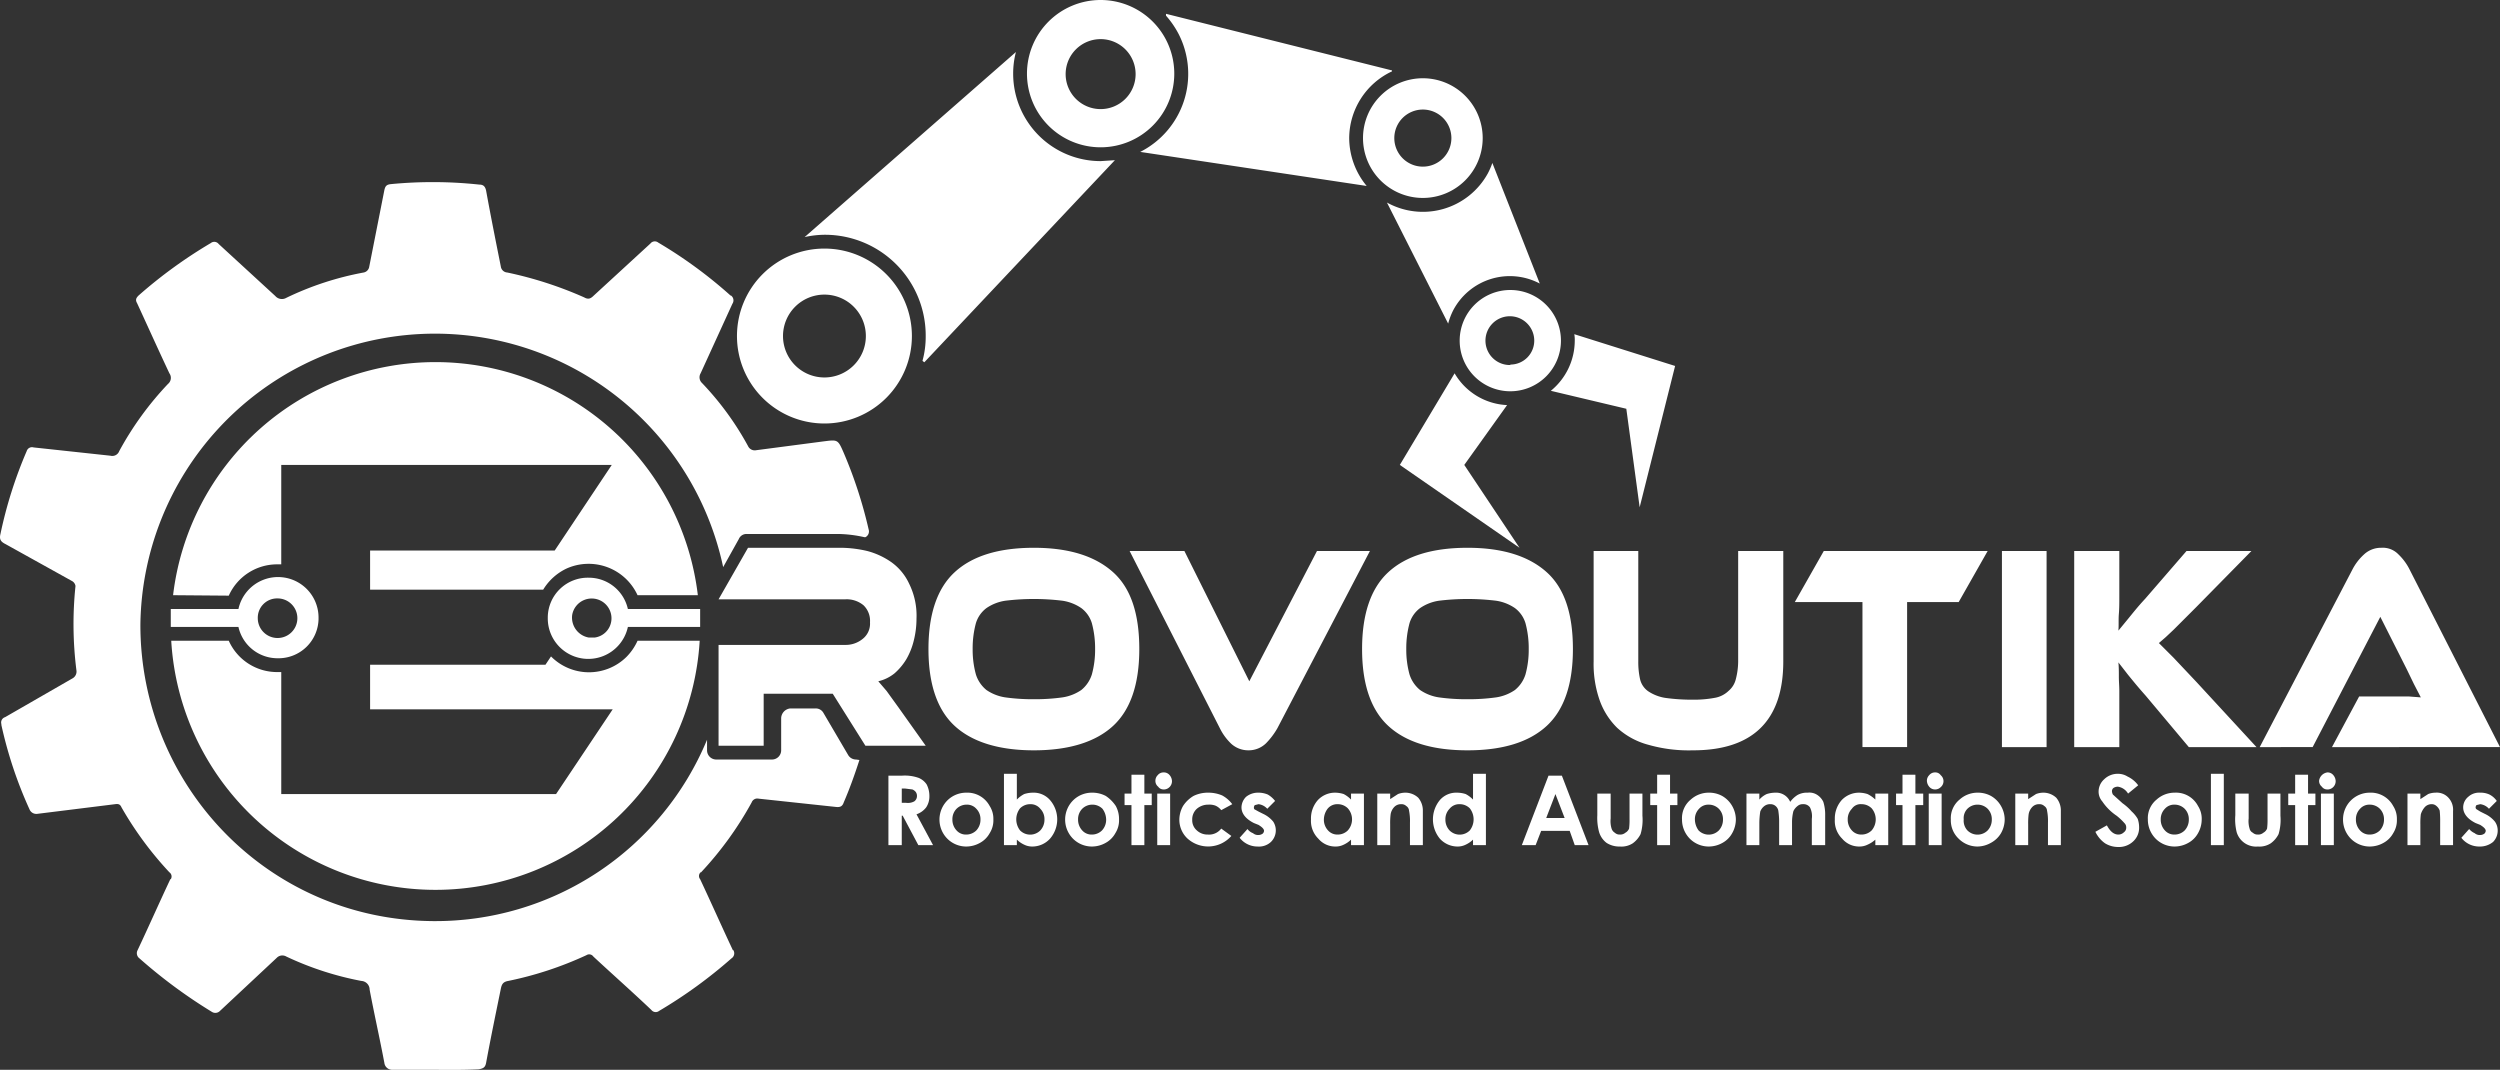 <svg id="b7a1c653-6b2d-4b2e-9812-df536d006252" data-name="Layer 1" xmlns="http://www.w3.org/2000/svg" viewBox="0 0 543.1 232.4"><rect x="0" y="0" width="543.1" height="232.4" fill="#333333" stroke="none"/><title>erovoutika-logo-&amp;amp;-desc(white)</title><g id="f29d5da1-84ee-4736-aba7-8427e27f4918" data-name="b945bfc3-d9d6-426b-99f8-c72e5823deb4"><g id="f14d1b39-f796-4e11-8e0b-a275d7edc1ec" data-name="a59307d2-4dbd-4934-84df-7a5dcb9041df"><path d="M127.9,125.5A8.7,8.7,0,0,0,119,134v.2a8.8,8.8,0,0,0,17.4,2h15.7v-3.9H136.4A8.7,8.7,0,0,0,127.9,125.5Zm0,13a4.4,4.4,0,0,1-3.6-4.9,4.3,4.3,0,0,1,8.5,1.3,4.2,4.2,0,0,1-3.6,3.6ZM60.3,143a8.7,8.7,0,0,0,8.9-8.5v-.2a8.8,8.8,0,0,0-17.4-2H37.1v3.9H51.8A8.7,8.7,0,0,0,60.3,143Zm0-13a4.3,4.3,0,1,1-4.3,4.3,4.2,4.2,0,0,1,4.1-4.3h.2Zm-22.7-.7a57.4,57.4,0,0,1,114,0H138.5a11.7,11.7,0,0,0-15.4-5.8,11.9,11.9,0,0,0-5.1,4.6H80.4v-8.5h40.1L132.9,101H61.1v21.6h-.8a11.5,11.5,0,0,0-10.6,6.8ZM152,139.2a57.5,57.5,0,0,1-114.8,0H49.7A11.5,11.5,0,0,0,60.3,146h.8v26.5h59.7l12.3-18.4H80.4v-9.7h38.1l1.2-1.8a11.6,11.6,0,0,0,16.4.1,12.1,12.1,0,0,0,2.4-3.5ZM201.1,162H188l-7.1-11.3h-15V162h-9.8V140.1h27.5a5.8,5.8,0,0,0,3.8-1.3,4.2,4.2,0,0,0,1.6-3.6,4.7,4.7,0,0,0-1.4-3.7,5.7,5.7,0,0,0-4-1.3H156.1l6.4-11.2h20.3a26,26,0,0,1,5.6.7,16.4,16.4,0,0,1,5.2,2.4,11.9,11.9,0,0,1,3.9,4.7,15.6,15.6,0,0,1,1.6,7.6,19.7,19.7,0,0,1-.6,4.8,15.2,15.2,0,0,1-1.6,4,13,13,0,0,1-2.6,3.1,8.8,8.8,0,0,1-3.5,1.7l1.8,2.1,2.6,3.6Zm23.5-43c7.6,0,13.3,1.8,17.2,5.3s5.7,9.1,5.7,16.7-1.9,13.2-5.7,16.7-9.6,5.3-17.2,5.3-13.4-1.8-17.2-5.3-5.7-9.1-5.7-16.7,1.9-13.2,5.7-16.7S216.9,119,224.6,119Zm0,32.9a43,43,0,0,0,6.2-.4,9.8,9.8,0,0,0,4.1-1.6,7.1,7.1,0,0,0,2.3-3.4,20.2,20.2,0,0,0,.7-5.5,21,21,0,0,0-.7-5.6,6.4,6.4,0,0,0-2.3-3.3,9.8,9.8,0,0,0-4.1-1.6,51.4,51.4,0,0,0-12.4,0,9.8,9.8,0,0,0-4.1,1.6,6.4,6.4,0,0,0-2.3,3.3,21,21,0,0,0-.7,5.6,20.2,20.2,0,0,0,.7,5.5,7.1,7.1,0,0,0,2.3,3.4,9.8,9.8,0,0,0,4.1,1.6A43,43,0,0,0,224.6,151.9Zm32.7-32.2L271.4,148l14.7-28.3h11.5l-20.1,38.5a15.9,15.9,0,0,1-2.5,3.3,5.4,5.4,0,0,1-3.8,1.5,5.5,5.5,0,0,1-3.7-1.4,12,12,0,0,1-2.5-3.4l-19.6-38.5Zm61.5-.7c7.6,0,13.3,1.8,17.2,5.3s5.7,9.1,5.7,16.7-1.9,13.2-5.7,16.7-9.5,5.3-17.2,5.3-13.4-1.8-17.2-5.3-5.7-9.1-5.7-16.7,1.9-13.2,5.7-16.7,9.5-5.3,17.2-5.3Zm0,32.9a43,43,0,0,0,6.2-.4,9.8,9.8,0,0,0,4.1-1.6,7.1,7.1,0,0,0,2.3-3.4,20.2,20.2,0,0,0,.7-5.5,21,21,0,0,0-.7-5.6,6.4,6.4,0,0,0-2.3-3.3,9.8,9.8,0,0,0-4.1-1.6,51.4,51.4,0,0,0-12.4,0,9.8,9.8,0,0,0-4.1,1.6,6.4,6.4,0,0,0-2.3,3.3,21,21,0,0,0-.7,5.6,20.2,20.2,0,0,0,.7,5.5,7.1,7.1,0,0,0,2.3,3.4,9.8,9.8,0,0,0,4.1,1.6,43,43,0,0,0,6.2.4Zm68.6-8.2c0,12.8-6.6,19.3-19.6,19.3a31.9,31.9,0,0,1-9.7-1.2,16.2,16.2,0,0,1-6.8-3.7,15.8,15.8,0,0,1-3.8-6,23.8,23.8,0,0,1-1.3-8.4v-24h9.7v24a17.2,17.2,0,0,0,.4,3.9,4.4,4.4,0,0,0,1.8,2.6,9.3,9.3,0,0,0,3.6,1.4,41.7,41.7,0,0,0,6.1.4,24.2,24.2,0,0,0,4.7-.4,5.7,5.7,0,0,0,3-1.5,4.8,4.8,0,0,0,1.6-2.6,15.8,15.8,0,0,0,.5-3.8v-24h9.8Zm44.4-24-6.3,11.1H414.3v31.5h-9.7V130.8H389.9l6.3-11.1Zm12.8,42.6h-9.7V119.7h9.7Zm45.6,0H475.5l-9.4-11.2c-1.7-1.9-2.9-3.4-3.8-4.5l-2.1-2.7c.1,1,.1,2,.1,3.1s.1,2,.1,3.1v12.2h-9.8V119.7h9.8v9.9c0,1.3,0,2.6-.1,3.8s0,2.5-.1,3.6l2.3-2.8c.9-1.1,2-2.5,3.5-4.1l9-10.4h14.1l-12,12.2-2.8,2.8-2.1,2.1-1.7,1.6-1.5,1.3,3.2,3.2,5,5.3Zm16.4,0,5.9-11h10.8l2.6.2-1.5-2.9-1.6-3.3L517.1,134l-14.7,28.3H490.9L511,123.8a11.5,11.5,0,0,1,2.5-3.3,5.4,5.4,0,0,1,3.8-1.5,4.7,4.7,0,0,1,3.7,1.4,12,12,0,0,1,2.5,3.4l19.6,38.5Z" transform="translate(0)" style="fill:#fff"/></g><g id="b72062e3-10d9-4a2a-b428-d755f2ada37a" data-name="a433ada8-2cc4-46fb-8fcb-4a9356045014"><path d="M186,165a2,2,0,0,1-1.7-.9l-5.4-9.2a1.9,1.9,0,0,0-1.7-1h-5.5a2.2,2.2,0,0,0-2,2.1v7a2,2,0,0,1-2,2H155.6a2,2,0,0,1-2-2v-2.3A63.9,63.9,0,0,1,94,200.1c-36-.3-63.6-29.7-63.5-64.5a64,64,0,0,1,126.6-12.4l3.4-6.1a1.8,1.8,0,0,1,1.7-1.1h19.9a27.8,27.8,0,0,1,5.7.7h.2a1.4,1.4,0,0,0,.7-1.7,97.5,97.5,0,0,0-5.4-16.6c-1.3-3-1.3-2.9-4.5-2.5l-14.5,1.9a1.6,1.6,0,0,1-1.8-.9,64.2,64.2,0,0,0-10-13.7,1.7,1.7,0,0,1-.3-2.1L159.1,66a1.3,1.3,0,0,0-.3-1.8h-.1A98.9,98.9,0,0,0,143,52.7a1.2,1.2,0,0,0-1.7.2h0L129,64.2c-.7.7-1.2.9-2.1.4a83.4,83.4,0,0,0-16.7-5.4,1.5,1.5,0,0,1-1.4-1.3c-1.1-5.5-2.2-11-3.2-16.5-.2-.9-.6-1.3-1.5-1.3A94.8,94.8,0,0,0,84.9,40c-.9.1-1.2.4-1.4,1.3L80.2,58A1.5,1.5,0,0,1,79,59.2a66.2,66.2,0,0,0-16.8,5.5,1.9,1.9,0,0,1-2.4-.4L47.5,53a1.2,1.2,0,0,0-1.7-.2h0A103,103,0,0,0,30.1,64.2c-.6.6-.7,1-.3,1.7,2.3,5,4.6,10.1,7,15.2a1.7,1.7,0,0,1-.3,2.3A68.9,68.9,0,0,0,25.9,98,1.6,1.6,0,0,1,24,99L7.3,97.2a1.2,1.2,0,0,0-1.5.8h0A94.2,94.2,0,0,0,.1,116c-.3,1.2.1,1.7,1.1,2.2l14.4,8a1.5,1.5,0,0,1,.8,1.1,80,80,0,0,0,.2,18.3,1.7,1.7,0,0,1-.9,1.8L1.1,155.8a1.2,1.2,0,0,0-.8,1.5h0v.2a91.5,91.5,0,0,0,6.1,18.3,1.6,1.6,0,0,0,1.7,1L25,174.7c.7-.1,1.1,0,1.4.7a75.5,75.5,0,0,0,10.4,14.1,1.1,1.1,0,0,1,.3,1.5H37c-2.4,5.1-4.7,10.3-7.1,15.4a1.4,1.4,0,0,0,.4,1.8A111,111,0,0,0,46,219.8a1.4,1.4,0,0,0,1.8-.2l12.3-11.5a1.7,1.7,0,0,1,2.1-.3,67.6,67.6,0,0,0,16.3,5.3,1.9,1.9,0,0,1,1.8,1.9c1,5.3,2.2,10.6,3.2,15.9a1.7,1.7,0,0,0,1.6,1.5h9.4s5.7.1,9.5-.1c1-.2,1.4-.4,1.6-1.4,1-5.4,2.1-10.7,3.2-16.1.2-1,.5-1.5,1.6-1.7a77,77,0,0,0,17-5.6,1.1,1.1,0,0,1,1.5.3c4.2,3.9,8.5,7.7,12.6,11.6a1.2,1.2,0,0,0,1.7.2h0a103,103,0,0,0,15.7-11.4,1.3,1.3,0,0,0,.4-1.8h-.1c-2.4-5.1-4.7-10.3-7.1-15.4a1.1,1.1,0,0,1,.1-1.5h.1a74.5,74.5,0,0,0,11-15.2,1.3,1.3,0,0,1,1.5-.8l16.8,1.8c.9.1,1.4-.1,1.7-1,1.3-3,2.4-6.1,3.4-9.2Z" transform="translate(0)" style="fill:#fff"/></g><g id="e054ce1b-a84f-400d-8c5b-0c974d3a2dde" data-name="a4765e0a-69fb-459b-a165-5f6d07418919"><path d="M179.1,54a19,19,0,1,0,19,19A19,19,0,0,0,179.1,54Zm0,28a9,9,0,1,1,9-9h0A9,9,0,0,1,179.1,82Zm60-50a16,16,0,1,0-16-16A16,16,0,0,0,239.1,32Zm0-23.5a7.6,7.6,0,1,1-7.6,7.6h0a7.6,7.6,0,0,1,7.6-7.6Zm83,21.5a13,13,0,1,0-13,13A13,13,0,0,0,322.1,30Zm-19.2,0a6.2,6.2,0,1,1,6.2,6.2,6.2,6.2,0,0,1-6.2-6.2Zm25.2,33a11,11,0,1,0,11,11A11,11,0,0,0,328.1,63Zm0,16.3a5.3,5.3,0,1,1,5.2-5.4h0a5.2,5.2,0,0,1-5.1,5.3h-.1ZM239.1,35l3.1-.2L200.8,78.7l-.4-.3a20,20,0,0,0,.7-5.4,21.9,21.9,0,0,0-21.8-22h-.2a21,21,0,0,0-4.3.5l45.9-40.2a18.4,18.4,0,0,0-.6,4.7,19,19,0,0,0,19,19Zm54-5a16.4,16.4,0,0,0,3.8,10.4L247.7,33a19,19,0,0,0,8.4-25.5,19.8,19.8,0,0,0-2.8-4.1V3l49.1,12.3v.2A16.1,16.1,0,0,0,293.1,30Zm21.5,40.3L301.3,44a16.1,16.1,0,0,0,21.9-6.3h0a16,16,0,0,0,1-2.3l10.3,26.2a13.9,13.9,0,0,0-18.8,5.8h0A14.5,14.5,0,0,0,314.6,70.3Zm3.5,30.7,12,18-26-18L316,81.1A13.9,13.9,0,0,0,327.4,88Zm45.8-21.5-7.7,30.7-2.9-21.4-16.4-3.9A14.1,14.1,0,0,0,342.1,74a6.6,6.6,0,0,0-.1-1.4Z" transform="translate(0)" style="fill:#fff"/></g></g><g id="a101b61c-7ef5-4d8f-8ad8-857dba53ead7" data-name="a19f8ce4-b3b0-482e-9525-8bc53e5c6970"><path d="M193,168.5h3a9,9,0,0,1,3.6.5,3.9,3.9,0,0,1,1.7,1.4,5.4,5.4,0,0,1,.6,2.5,4.3,4.3,0,0,1-.7,2.5,4.5,4.5,0,0,1-2.1,1.5l3.6,6.7h-3.2l-3.4-6.4h-.2v6.4H193Zm2.9,5.9h.9a2.9,2.9,0,0,0,1.8-.3,1.4,1.4,0,0,0,.6-1.2,1.4,1.4,0,0,0-.3-.9,1.8,1.8,0,0,0-.7-.5l-1.6-.2h-.7Z" transform="translate(0)" style="fill:#fff"/><path d="M209.9,172.2a5.5,5.5,0,0,1,5.1,2.9,5.1,5.1,0,0,1,.8,2.9,5.2,5.2,0,0,1-.8,3,5.3,5.3,0,0,1-2.1,2.1,6.1,6.1,0,0,1-3,.8,5.8,5.8,0,0,1-4.1-1.7,5.9,5.9,0,0,1,.2-8.5A5.8,5.8,0,0,1,209.9,172.2Zm.1,2.6a3.1,3.1,0,0,0-2.2.9,3.2,3.2,0,0,0-.9,2.3,3.4,3.4,0,0,0,.9,2.4,2.7,2.7,0,0,0,2.1.9,3.1,3.1,0,0,0,2.2-.9,3.4,3.4,0,0,0,.9-2.4,3.2,3.2,0,0,0-.9-2.3A2.7,2.7,0,0,0,210,174.8Z" transform="translate(0)" style="fill:#fff"/><path d="M220.9,168.1v5.6a6.1,6.1,0,0,1,1.6-1.2,6.3,6.3,0,0,1,1.9-.3,4.7,4.7,0,0,1,3.7,1.6,6.4,6.4,0,0,1,0,8.4,5.2,5.2,0,0,1-3.8,1.7,3.9,3.9,0,0,1-1.8-.4,5.7,5.7,0,0,1-1.6-1.1v1.2h-2.8V168.1Zm2.9,6.6a3.1,3.1,0,0,0-2.2.9,3.9,3.9,0,0,0,0,4.8,3.1,3.1,0,0,0,4.4,0,3.4,3.4,0,0,0,.9-2.4,3.2,3.2,0,0,0-.9-2.3,2.7,2.7,0,0,0-2.2-1Z" transform="translate(0)" style="fill:#fff"/><path d="M237.2,172.2a6.3,6.3,0,0,1,3,.7,7.7,7.7,0,0,1,2.2,2.2,5.9,5.9,0,0,1,.7,2.9,5.2,5.2,0,0,1-.8,3,5.3,5.3,0,0,1-2.1,2.1,6.1,6.1,0,0,1-3,.8,5.8,5.8,0,0,1-4.1-1.7,5.9,5.9,0,0,1,.2-8.5A5.8,5.8,0,0,1,237.2,172.2Zm.1,2.6a3.1,3.1,0,0,0-2.2.9,3.2,3.2,0,0,0-.9,2.3,3.4,3.4,0,0,0,.9,2.4,2.7,2.7,0,0,0,2.1.9,3.1,3.1,0,0,0,2.2-.9,3.4,3.4,0,0,0,.9-2.4,4,4,0,0,0-.8-2.3A3.1,3.1,0,0,0,237.3,174.8Z" transform="translate(0)" style="fill:#fff"/><path d="M245.8,168.3h2.8v4.1h1.6v2.5h-1.6v8.7h-2.8v-8.7h-1.5v-2.5h1.5Z" transform="translate(0)" style="fill:#fff"/><path d="M252.8,167.8a1.6,1.6,0,0,1,1.3.6,2.1,2.1,0,0,1,.5,1.3,1.8,1.8,0,0,1-1.6,1.8h-.2a1.4,1.4,0,0,1-1.2-.6,1.6,1.6,0,0,1-.6-1.3,1.7,1.7,0,0,1,.5-1.2A1.6,1.6,0,0,1,252.8,167.8Zm-1.4,4.6h2.8v11.2h-2.8Z" transform="translate(0)" style="fill:#fff"/><path d="M267.7,174.7l-2.4,1.3a3.2,3.2,0,0,0-1.3-1,3.9,3.9,0,0,0-1.5-.2,3.8,3.8,0,0,0-2.5.9,3.1,3.1,0,0,0-1,2.4,2.9,2.9,0,0,0,1,2.3,3.4,3.4,0,0,0,2.4.9,3.3,3.3,0,0,0,2.9-1.3l2.2,1.6a6.7,6.7,0,0,1-9.6.5,5.6,5.6,0,0,1-1.7-4,6.1,6.1,0,0,1,.8-3,6.9,6.9,0,0,1,2.3-2.2,7.1,7.1,0,0,1,3.2-.7,7.7,7.7,0,0,1,3,.6A6.7,6.7,0,0,1,267.7,174.7Z" transform="translate(0)" style="fill:#fff"/><path d="M277,174l-1.7,1.7a3,3,0,0,0-1.9-1l-.8.2a.8.8,0,0,0-.2.5.6.6,0,0,0,.1.4l.9.5,1,.5a6.2,6.2,0,0,1,2.2,1.7,3.5,3.5,0,0,1-.5,4.4,3.8,3.8,0,0,1-2.9,1,4.9,4.9,0,0,1-3.9-1.9l1.7-1.9a2.7,2.7,0,0,0,1.2.9,1.7,1.7,0,0,0,1.2.4,1.6,1.6,0,0,0,.9-.3.9.9,0,0,0,.3-.6c0-.4-.4-.8-1.2-1.3l-1-.4c-1.8-.9-2.7-2.1-2.7-3.4a3.3,3.3,0,0,1,1-2.3,4.1,4.1,0,0,1,2.6-.9,5.2,5.2,0,0,1,2.1.4A5.4,5.4,0,0,1,277,174Z" transform="translate(0)" style="fill:#fff"/><path d="M293.5,172.4h2.8v11.2h-2.8v-1.2a5.7,5.7,0,0,1-1.6,1.1,3.9,3.9,0,0,1-1.8.4,4.8,4.8,0,0,1-3.7-1.7,5.4,5.4,0,0,1-1.6-4.2,6,6,0,0,1,1.5-4.2,5.1,5.1,0,0,1,3.7-1.6,6.3,6.3,0,0,1,1.9.3,6.1,6.1,0,0,1,1.6,1.2Zm-2.9,2.3a2.7,2.7,0,0,0-2.2,1,4,4,0,0,0-.8,2.3,3.4,3.4,0,0,0,.9,2.4,2.7,2.7,0,0,0,2.1.9,3.1,3.1,0,0,0,2.2-.9,3.6,3.6,0,0,0,0-4.8A3.1,3.1,0,0,0,290.6,174.7Z" transform="translate(0)" style="fill:#fff"/><path d="M299.2,172.4H302v1.2l1.7-1.1a4.5,4.5,0,0,1,1.6-.3,4.1,4.1,0,0,1,2.8,1.1,4.3,4.3,0,0,1,1,2.9v7.4h-2.8v-4.9a11.4,11.4,0,0,0-.2-2.6,1.3,1.3,0,0,0-.6-1,1.5,1.5,0,0,0-1.1-.4,2,2,0,0,0-1.5.6,3,3,0,0,0-.8,1.6,16.2,16.2,0,0,0-.1,2.2v4.5h-2.8Z" transform="translate(0)" style="fill:#fff"/><path d="M320,168.1h2.8v15.5H320v-1.2a5.7,5.7,0,0,1-1.6,1.1,3.9,3.9,0,0,1-1.8.4,5.2,5.2,0,0,1-3.8-1.7,6.6,6.6,0,0,1,0-8.4,4.7,4.7,0,0,1,3.7-1.6,6.3,6.3,0,0,1,1.9.3,6.1,6.1,0,0,1,1.6,1.2Zm-2.9,6.6a2.7,2.7,0,0,0-2.2,1,3.2,3.2,0,0,0-.9,2.3,3.4,3.4,0,0,0,.9,2.4,3.1,3.1,0,0,0,4.4,0,3.9,3.9,0,0,0,0-4.8,3.1,3.1,0,0,0-2.2-.9Z" transform="translate(0)" style="fill:#fff"/><path d="M336.4,168.5h2.9l5.8,15.1h-3l-1.1-3.1h-6.2l-1.2,3.1h-3Zm1.5,4-2,5.2h4Z" transform="translate(0)" style="fill:#fff"/><path d="M347,172.4h2.9v5.4a5.5,5.5,0,0,0,.2,2.2,1.6,1.6,0,0,0,.7.9,1.5,1.5,0,0,0,1.1.4,1.7,1.7,0,0,0,1.2-.4,1.8,1.8,0,0,0,.8-.9,14.8,14.8,0,0,0,.1-2.1v-5.5h2.8v4.8a10.9,10.9,0,0,1-.4,4,5.5,5.5,0,0,1-1.7,2,4.5,4.5,0,0,1-2.8.7,5.1,5.1,0,0,1-2.9-.8,4.6,4.6,0,0,1-1.6-2.3,11.7,11.7,0,0,1-.4-3.7Z" transform="translate(0)" style="fill:#fff"/><path d="M360,168.3h2.8v4.1h1.6v2.5h-1.6v8.7H360v-8.7h-1.5v-2.5H360Z" transform="translate(0)" style="fill:#fff"/><path d="M371.2,172.2a5.9,5.9,0,0,1,2.9.7,5.8,5.8,0,0,1,2.2,2.2,6,6,0,0,1,.8,2.9,6.1,6.1,0,0,1-.8,3,5.3,5.3,0,0,1-2.1,2.1,6.1,6.1,0,0,1-3,.8,5.8,5.8,0,0,1-4.1-1.7,5.9,5.9,0,0,1-1.7-4.2,5.2,5.2,0,0,1,1.9-4.3A5.8,5.8,0,0,1,371.2,172.2Zm0,2.6a2.7,2.7,0,0,0-2.1.9,3.2,3.2,0,0,0-.9,2.3,4.1,4.1,0,0,0,.8,2.4,3.1,3.1,0,0,0,4.4,0h0a3.4,3.4,0,0,0,.9-2.4,3.2,3.2,0,0,0-.9-2.3A3.1,3.1,0,0,0,371.2,174.8Z" transform="translate(0)" style="fill:#fff"/><path d="M379.4,172.4h2.8v1.3a4.8,4.8,0,0,1,1.6-1.2,6.3,6.3,0,0,1,1.9-.3,3.3,3.3,0,0,1,3.2,2,5.7,5.7,0,0,1,1.6-1.5,4.2,4.2,0,0,1,2.2-.5,3.1,3.1,0,0,1,2.1.5,3.7,3.7,0,0,1,1.3,1.5,9.2,9.2,0,0,1,.4,2.9v6.5h-2.9v-5.7a4.3,4.3,0,0,0-.4-2.5,1.7,1.7,0,0,0-1.5-.7,1.7,1.7,0,0,0-1.2.4,3.1,3.1,0,0,0-.9,1.1,9.9,9.9,0,0,0-.3,2.4v5h-2.8v-5.4a16.4,16.4,0,0,0-.2-2.2,1.8,1.8,0,0,0-.7-1,1.7,1.7,0,0,0-1-.3,2,2,0,0,0-1.3.4,2.7,2.7,0,0,0-.9,1.2,17.9,17.9,0,0,0-.2,2.3v5h-2.8Z" transform="translate(0)" style="fill:#fff"/><path d="M407.4,172.4h2.8v11.2h-2.8v-1.2a6.2,6.2,0,0,1-1.7,1.1,3.9,3.9,0,0,1-1.8.4,4.8,4.8,0,0,1-3.7-1.7,5.4,5.4,0,0,1-1.6-4.2,6,6,0,0,1,1.5-4.2,5.2,5.2,0,0,1,3.7-1.6,6.3,6.3,0,0,1,1.9.3,6.6,6.6,0,0,1,1.7,1.2Zm-3,2.3a2.3,2.3,0,0,0-2.1,1,3.2,3.2,0,0,0-.9,2.3,3.4,3.4,0,0,0,.9,2.4,2.7,2.7,0,0,0,2.1.9,3.1,3.1,0,0,0,2.2-.9,3.7,3.7,0,0,0,0-4.8A3.1,3.1,0,0,0,404.4,174.7Z" transform="translate(0)" style="fill:#fff"/><path d="M413.3,168.3h2.8v4.1h1.7v2.5h-1.7v8.7h-2.8v-8.7h-1.4v-2.5h1.4Z" transform="translate(0)" style="fill:#fff"/><path d="M420.4,167.8a1.4,1.4,0,0,1,1.2.6,1.7,1.7,0,0,1,0,2.6,1.7,1.7,0,0,1-1.2.5,1.6,1.6,0,0,1-1.3-.6,2.1,2.1,0,0,1-.5-1.3,1.7,1.7,0,0,1,.5-1.2A1.6,1.6,0,0,1,420.4,167.8Zm-1.4,4.6h2.8v11.2H419Z" transform="translate(0)" style="fill:#fff"/><path d="M429.6,172.2a5.9,5.9,0,0,1,2.9.7,5.8,5.8,0,0,1,2.2,2.2,6,6,0,0,1,.8,2.9,6.1,6.1,0,0,1-.8,3,5.6,5.6,0,0,1-2.2,2.1,6,6,0,0,1-2.9.8,5.8,5.8,0,0,1-4.1-1.7,5.5,5.5,0,0,1-1.7-4.2,5.2,5.2,0,0,1,1.9-4.3A5.8,5.8,0,0,1,429.6,172.2Zm0,2.6a3.1,3.1,0,0,0-2.2.9,2.9,2.9,0,0,0-.8,2.3,3.1,3.1,0,0,0,.8,2.4,3.1,3.1,0,0,0,4.4,0h0a3.4,3.4,0,0,0,.9-2.4,3.2,3.2,0,0,0-.9-2.3A3.1,3.1,0,0,0,429.6,174.8Z" transform="translate(0)" style="fill:#fff"/><path d="M437.8,172.4h2.8v1.2l1.7-1.1a4.5,4.5,0,0,1,1.6-.3,4.1,4.1,0,0,1,2.8,1.1,4.3,4.3,0,0,1,1,2.9v7.4h-2.8v-4.9a11.4,11.4,0,0,0-.2-2.6,1.3,1.3,0,0,0-.6-1,1.5,1.5,0,0,0-1.1-.4,2,2,0,0,0-1.5.6,3,3,0,0,0-.8,1.6,16.2,16.2,0,0,0-.1,2.2v4.5h-2.8Z" transform="translate(0)" style="fill:#fff"/><path d="M464.5,170.6l-2.2,1.8a3.1,3.1,0,0,0-2.2-1.5,1.7,1.7,0,0,0-1,.3.9.9,0,0,0-.3.7,1.9,1.9,0,0,0,.2.7l2.1,1.9a11.2,11.2,0,0,1,2,1.8,6.5,6.5,0,0,1,1.3,1.6,5.7,5.7,0,0,1,.3,1.8,4,4,0,0,1-1.3,3.1,4.5,4.5,0,0,1-3.3,1.2,5.4,5.4,0,0,1-2.8-.8,6.4,6.4,0,0,1-2.1-2.5l2.5-1.4c.7,1.3,1.5,2,2.5,2a1.7,1.7,0,0,0,1.2-.5,1.2,1.2,0,0,0,.5-1,1.3,1.3,0,0,0-.4-1,12.9,12.9,0,0,0-1.7-1.6,11.4,11.4,0,0,1-3.1-3.1,3.2,3.2,0,0,1-.8-2.1,3.6,3.6,0,0,1,1.2-2.7,4.2,4.2,0,0,1,3-1.2,3.9,3.9,0,0,1,2.1.6A6,6,0,0,1,464.5,170.6Z" transform="translate(0)" style="fill:#fff"/><path d="M472.4,172.2a5.4,5.4,0,0,1,5.1,2.9,5.1,5.1,0,0,1,.8,2.9,6.1,6.1,0,0,1-.8,3,5.3,5.3,0,0,1-2.1,2.1,6.1,6.1,0,0,1-3,.8,5.8,5.8,0,0,1-4.1-1.7,5.9,5.9,0,0,1-1.7-4.2,5.2,5.2,0,0,1,1.9-4.3A5.8,5.8,0,0,1,472.4,172.2Zm0,2.6a2.7,2.7,0,0,0-2.1.9,3.2,3.2,0,0,0-.9,2.3,3.4,3.4,0,0,0,.9,2.4,2.7,2.7,0,0,0,2.1.9,3.1,3.1,0,0,0,2.2-.9,3.4,3.4,0,0,0,.9-2.4,3.2,3.2,0,0,0-.9-2.3A3.1,3.1,0,0,0,472.4,174.8Z" transform="translate(0)" style="fill:#fff"/><path d="M480.3,168.1h2.8v15.5h-2.8Z" transform="translate(0)" style="fill:#fff"/><path d="M485.6,172.4h2.9v5.4a5.5,5.5,0,0,0,.2,2.2,1.3,1.3,0,0,0,.7.9,1.5,1.5,0,0,0,1.1.4,1.7,1.7,0,0,0,1.2-.4,1.8,1.8,0,0,0,.8-.9,14.8,14.8,0,0,0,.1-2.1v-5.5h2.8v4.8a10.9,10.9,0,0,1-.4,4,5.5,5.5,0,0,1-1.7,2,4.5,4.5,0,0,1-2.8.7,4.4,4.4,0,0,1-4.6-3.1,11.6,11.6,0,0,1-.3-3.7Z" transform="translate(0)" style="fill:#fff"/><path d="M498.6,168.3h2.8v4.1H503v2.5h-1.6v8.7h-2.8v-8.7h-1.5v-2.5h1.5Z" transform="translate(0)" style="fill:#fff"/><path d="M505.6,167.8a1.6,1.6,0,0,1,1.3.6,2.1,2.1,0,0,1,.5,1.3,1.8,1.8,0,0,1-1.6,1.8h-.2a1.4,1.4,0,0,1-1.2-.6,1.6,1.6,0,0,1-.6-1.3,2.1,2.1,0,0,1,1.8-1.8Zm-1.4,4.6H507v11.2h-2.8Z" transform="translate(0)" style="fill:#fff"/><path d="M514.8,172.2a5.5,5.5,0,0,1,5.1,2.9,5.1,5.1,0,0,1,.8,2.9,5.2,5.2,0,0,1-.8,3,5.3,5.3,0,0,1-2.1,2.1,6.1,6.1,0,0,1-3,.8,5.8,5.8,0,0,1-4.1-1.7A5.9,5.9,0,0,1,509,178,5.8,5.8,0,0,1,514.8,172.2Zm0,2.6a2.7,2.7,0,0,0-2.1.9,3.2,3.2,0,0,0-.9,2.3,3.4,3.4,0,0,0,.9,2.4,2.7,2.7,0,0,0,2.1.9,3.1,3.1,0,0,0,2.2-.9,3.4,3.4,0,0,0,.9-2.4,3.2,3.2,0,0,0-.9-2.3A3.1,3.1,0,0,0,514.8,174.8Z" transform="translate(0)" style="fill:#fff"/><path d="M523,172.4h2.8v1.2l1.7-1.1a4.5,4.5,0,0,1,1.6-.3,3.4,3.4,0,0,1,2.8,1.1,3.8,3.8,0,0,1,1,2.9v7.4h-2.8v-4.9a22.6,22.6,0,0,0-.1-2.6,2.3,2.3,0,0,0-.7-1,1.5,1.5,0,0,0-1.1-.4,2,2,0,0,0-1.4.6,4.2,4.2,0,0,0-.9,1.6,16.2,16.2,0,0,0-.1,2.2v4.5H523Z" transform="translate(0)" style="fill:#fff"/><path d="M542.4,174l-1.7,1.7a3,3,0,0,0-1.9-1l-.8.2a.8.8,0,0,0-.2.5.5.5,0,0,0,.2.4l.8.5,1,.5a6.2,6.2,0,0,1,2.2,1.7,3.3,3.3,0,0,1,.6,1.9,3.5,3.5,0,0,1-1,2.5,4.5,4.5,0,0,1-3,1,4.9,4.9,0,0,1-3.9-1.9l1.7-1.9a3.4,3.4,0,0,0,1.2.9,1.7,1.7,0,0,0,1.2.4,1.6,1.6,0,0,0,.9-.3.9.9,0,0,0,.3-.6c0-.4-.4-.8-1.2-1.3l-1-.4c-1.8-.9-2.7-2.1-2.7-3.4a3,3,0,0,1,1.1-2.3,3.5,3.5,0,0,1,2.6-.9,4.5,4.5,0,0,1,2,.4A4.3,4.3,0,0,1,542.4,174Z" transform="translate(0)" style="fill:#fff"/></g></svg>
